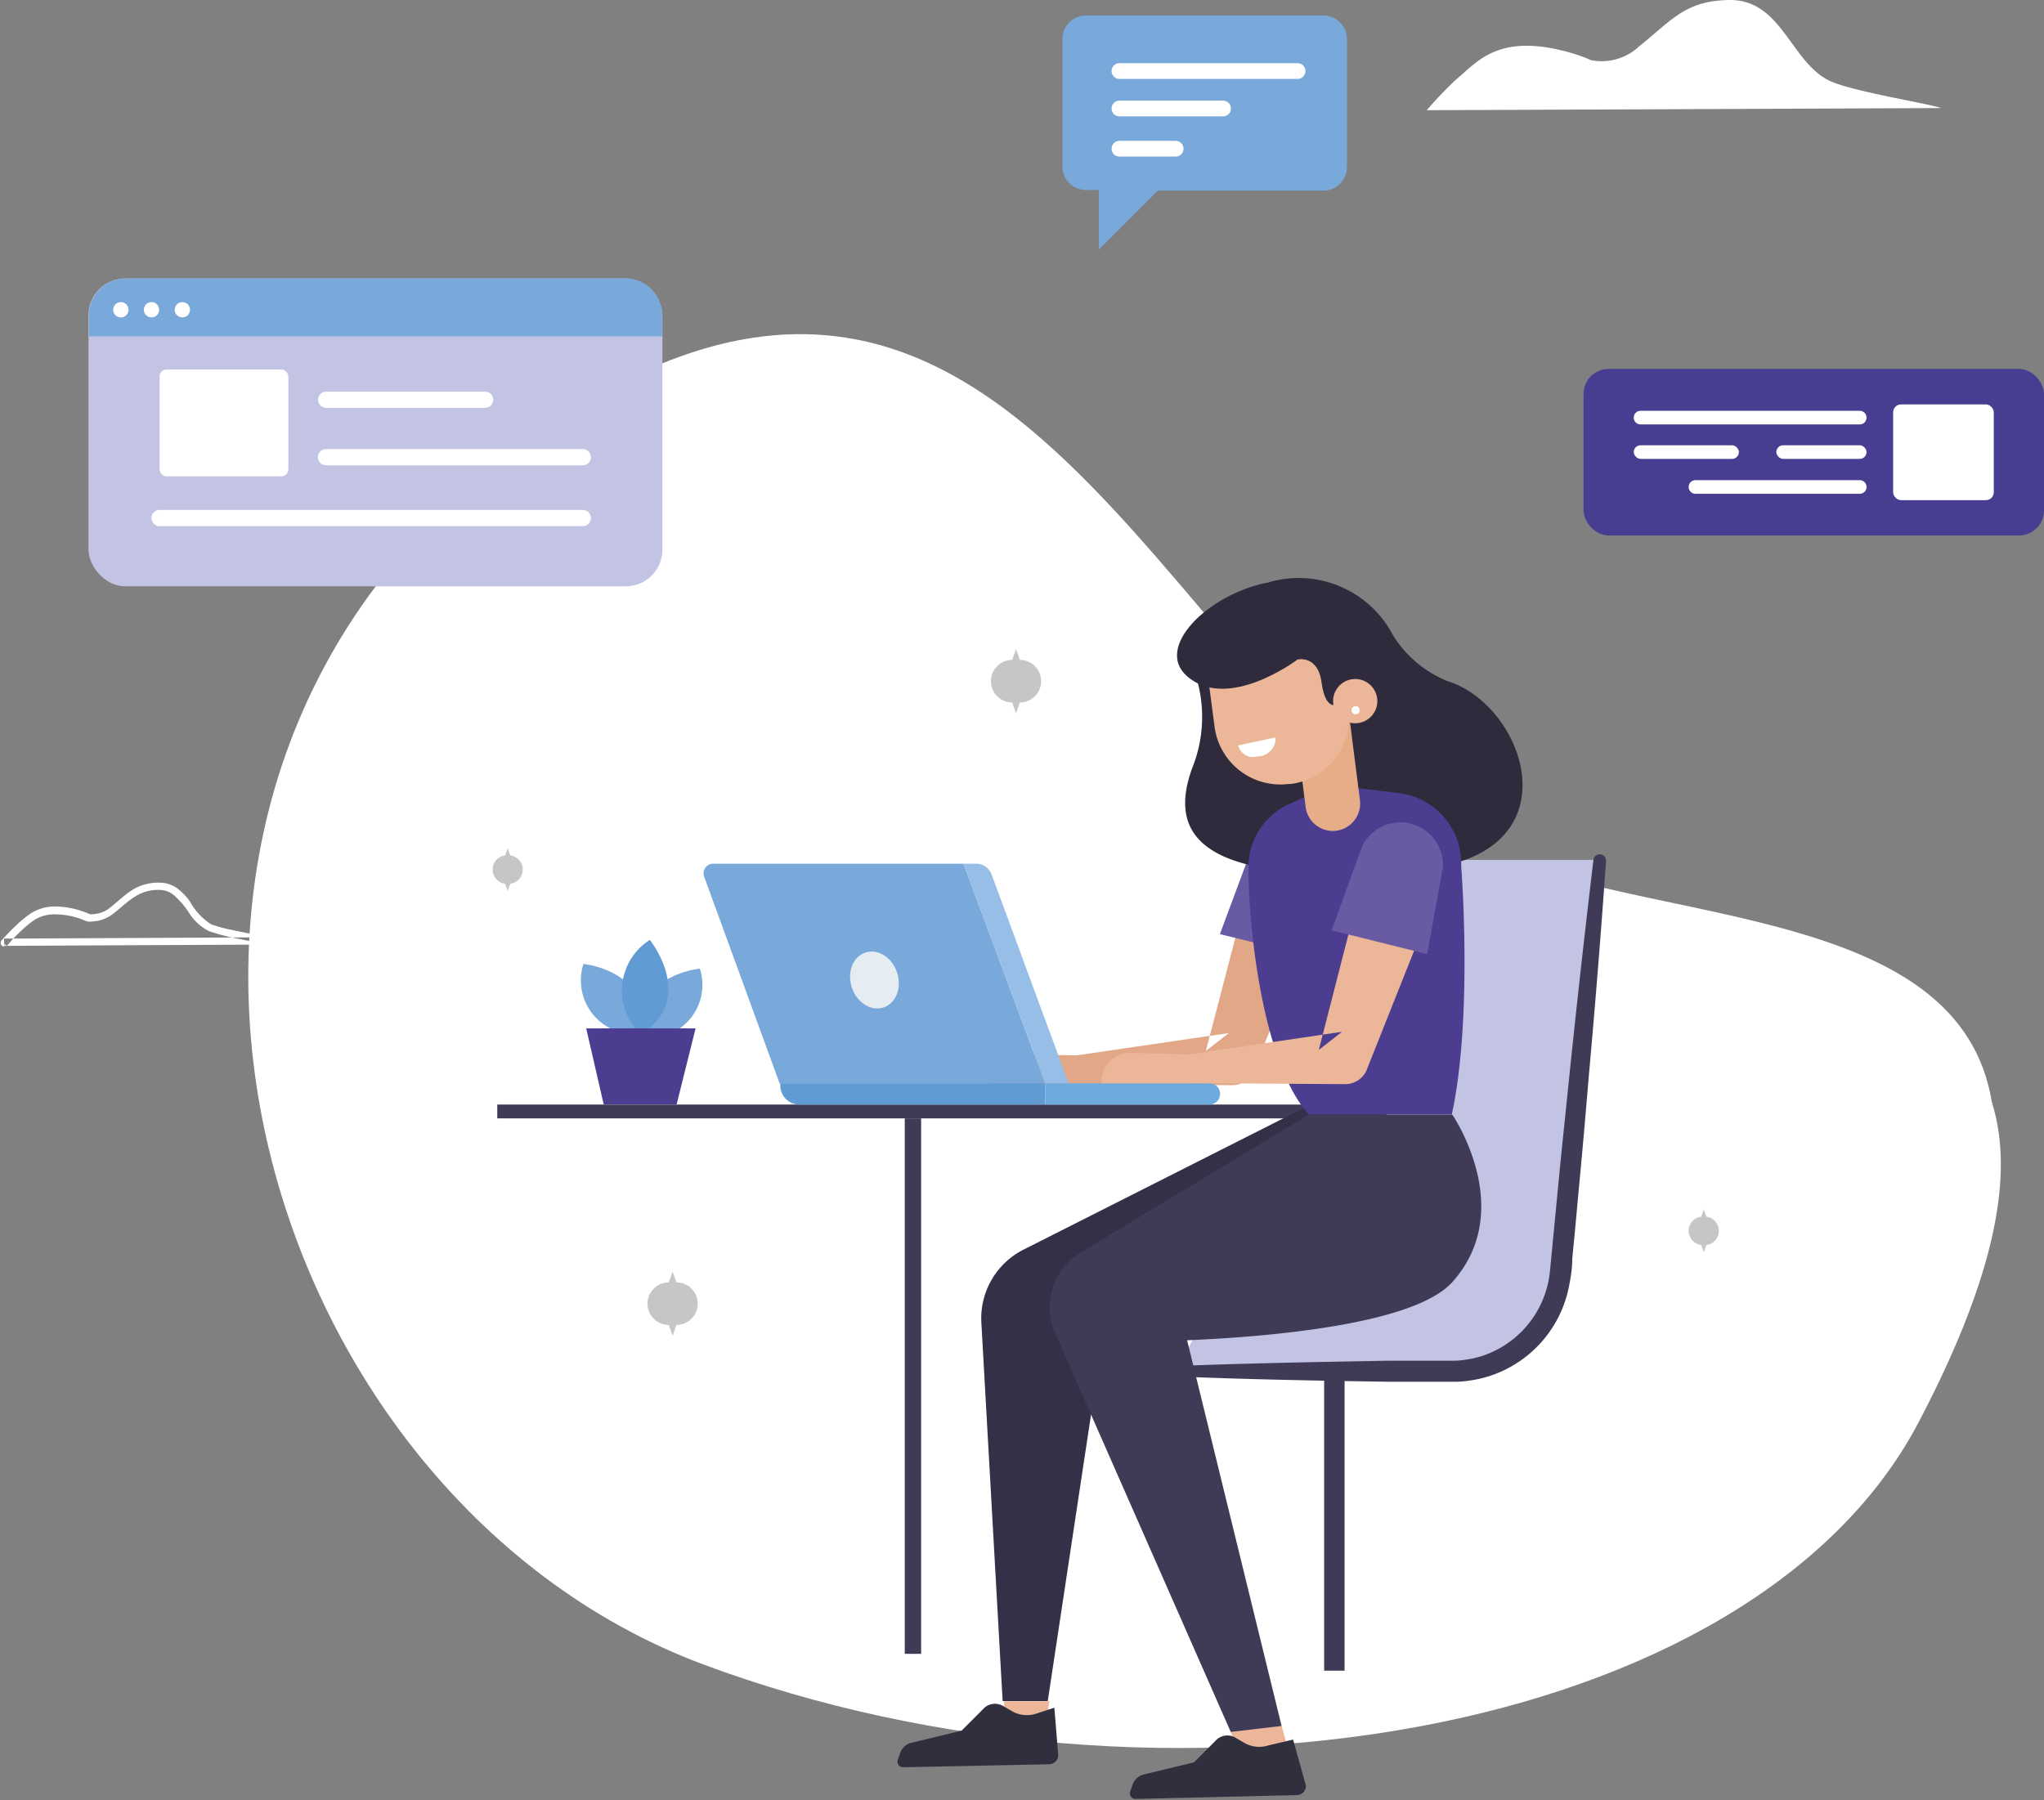 <svg id="d21f3ede-dfcf-4deb-a2df-f6976093a6d3" data-name="Layer 1" xmlns="http://www.w3.org/2000/svg" viewBox="0 0 96.06 84.61"><rect x="0" y="0" width="96.06" height="84.61" fill="#808080" stroke="none"/><title>chss</title><path d="M394.47,390.75c-14.59-8.82-21.47-35.9-44-19.72s-13.18,49.44,8.4,57.48S408.22,432,416,417.08C429.39,391.55,404.25,396.67,394.47,390.75Z" transform="translate(-325.81 -350.27)" fill="#fff" fill-rule="evenodd"/><path d="M343.67,415.4c5.71-2.41,14.06-4.1,24.53-1.11,19,5.4,30.79,1.65,30.77-22.85,11.2,3.15,28.26,2.4,16.75,24.39-7.81,14.94-35.58,19.48-57.16,11.44A31.88,31.88,0,0,1,343.67,415.4Z" transform="translate(-325.81 -350.27)" fill="#fff" fill-rule="evenodd"/><path d="M326,394.62l0.13,0.11,0.25-.28a6.21,6.21,0,0,1,.44-0.44,4.72,4.72,0,0,1,.61-0.5,1.76,1.76,0,0,1,1-.26,3.71,3.71,0,0,1,1.08.18l0.39,0.15a0.74,0.74,0,0,0,.28,0,1.7,1.7,0,0,0,1-.4c0.4-.32.68-0.59,1-0.78a2,2,0,0,1,1.11-.3h0a1.08,1.08,0,0,1,.66.22,3.9,3.9,0,0,1,.75.87,2.33,2.33,0,0,0,.94.85,9.66,9.66,0,0,0,1.44.37l0.73,0.15,0.44,0.1,0.05-.16v-0.17l-12.3.06v0.17l0.13,0.11-0.13-.11v0.17l12.3-.06a0.17,0.17,0,0,0,.05-0.34l-0.48-.11-1.13-.23a6.91,6.91,0,0,1-1-.27,2.89,2.89,0,0,1-1-1.07,2.84,2.84,0,0,0-.58-0.61,1.43,1.43,0,0,0-.87-0.28h0a2.3,2.3,0,0,0-1.29.36c-0.33.21-.61,0.49-1,0.8a1.36,1.36,0,0,1-.82.32,0.43,0.43,0,0,1-.15,0,4.21,4.21,0,0,0-.42-0.16,4.05,4.05,0,0,0-1.18-.2,2.1,2.1,0,0,0-1.15.31,4.93,4.93,0,0,0-.66.53,9.89,9.89,0,0,0-.73.75,0.17,0.17,0,0,0,.13.29v-0.17Z" transform="translate(-325.81 -350.27)" fill="#fff" fill-rule="evenodd"/><path d="M373.74,381.29l-0.18-.51-0.18.51a1,1,0,0,0,0,2l0.18,0.51,0.18-.51A1,1,0,0,0,373.74,381.29Z" transform="translate(-325.81 -350.27)" fill="#c5c6c6" fill-rule="evenodd"/><path d="M357.6,410.55l-0.18-.51-0.18.51a1,1,0,0,0,0,2l0.18,0.51,0.18-.51A1,1,0,0,0,357.6,410.55Z" transform="translate(-325.81 -350.27)" fill="#c5c6c6" fill-rule="evenodd"/><path d="M406,407.46l-0.12-.34-0.12.34a0.67,0.67,0,0,0,0,1.33l0.12,0.34,0.12-.34A0.67,0.67,0,0,0,406,407.46Z" transform="translate(-325.81 -350.27)" fill="#c5c6c6" fill-rule="evenodd"/><path d="M349.79,390.48l-0.12-.34-0.12.34a0.67,0.67,0,0,0,0,1.33l0.12,0.34,0.12-.34A0.67,0.67,0,0,0,349.79,390.48Z" transform="translate(-325.81 -350.27)" fill="#c5c6c6" fill-rule="evenodd"/><path d="M381.1,414.69h13a5.1,5.1,0,0,0,5.07-4.54L401,390.69H388L387.78,402Z" transform="translate(-325.81 -350.27)" fill="#c3c4e4" fill-rule="evenodd"/><path d="M381.1,414.48c3.33-.13,6.66-0.19,10-0.25l2.5,0c0.2,0,.43,0,0.61,0a3.65,3.65,0,0,0,.56-0.06,4.36,4.36,0,0,0,1.08-.31,4.67,4.67,0,0,0,2.73-3.36c0.07-.35.1-0.78,0.14-1.19l0.12-1.24,0.24-2.49c0.16-1.66.34-3.31,0.51-5q0.52-5,1.11-9.93a0.3,0.3,0,0,1,.59.06q-0.35,5-.8,10c-0.14,1.66-.28,3.32-0.44,5l-0.23,2.49-0.12,1.24c0,0.42-.06.81-0.15,1.28a5.55,5.55,0,0,1-3.33,4.08,5.32,5.32,0,0,1-1.32.36,4.62,4.62,0,0,1-.68.06c-0.24,0-.42,0-0.64,0l-2.5,0c-3.33-.05-6.66-0.11-10-0.25A0.21,0.21,0,0,1,381.1,414.48Z" transform="translate(-325.81 -350.27)" fill="#3f3b57" fill-rule="evenodd"/><rect x="62.23" y="64.79" width="0.96" height="13.74" fill="#3f3b57"/><rect x="23.37" y="51.92" width="41.78" height="0.65" fill="#3f3b57"/><polygon points="60.23 81.12 60.67 82.71 58.51 83.37 57.84 81.4 60.23 81.12" fill="#ebb798" fill-rule="evenodd"/><polygon points="47.19 79.97 47.19 81.25 49.1 81.25 49.32 79.97 47.19 79.97" fill="#ebb798" fill-rule="evenodd"/><path d="M387.68,393.31l-2.89,7.13-0.06.16a1.09,1.09,0,0,1-1,.68l-8.22-.06a0.6,0.6,0,0,1-.08-1.2l8.13-1.19-1.08.84,1.94-7.44a1.73,1.73,0,0,1,3.34.87A1.81,1.81,0,0,1,387.68,393.31Z" transform="translate(-325.81 -350.27)" fill="#e1a786" fill-rule="evenodd"/><path d="M376.39,399.88l-2.81-.06a1.33,1.33,0,0,0-1.26,1.4h4.1Z" transform="translate(-325.81 -350.27)" fill="#e1a786" fill-rule="evenodd"/><path d="M383.14,394.18l4.5,1.1,0.74-4a1.94,1.94,0,0,0-1.65-2.26,2,2,0,0,0-2.14,1.26Z" transform="translate(-325.81 -350.27)" fill="#695aa4" fill-rule="evenodd"/><path d="M387.78,402l-13.85,7a3.62,3.62,0,0,0-2,3.44l1,17.79h2.12l2.87-19,10.78-7.57Z" transform="translate(-325.81 -350.27)" fill="#362f48" fill-rule="evenodd"/><path d="M385.34,377.67a5,5,0,0,1,5.87,2.34,3.69,3.69,0,0,0,.4.6,5.41,5.41,0,0,0,2.21,1.67c3.75,1.15,6.12,8.23-1.34,8.86-9.33.79-12-1.05-10.64-4.77a6.43,6.43,0,0,0,.1-4.54Z" transform="translate(-325.81 -350.27)" fill="#302a3d" fill-rule="evenodd"/><path d="M388.41,387.17l-2,.89a3.25,3.25,0,0,0-1.93,3c0,2.61.62,9.11,2.83,11.59h6.73c1-4.6.44-11.67,0.44-11.67a3.33,3.33,0,0,0-2.93-3.43Z" transform="translate(-325.81 -350.27)" fill="#4c3d91" fill-rule="evenodd"/><path d="M388.6,389.32h0a1.29,1.29,0,0,1-1.43-1.12l-0.55-4.28,2.56-.3,0.54,4.25A1.29,1.29,0,0,1,388.6,389.32Z" transform="translate(-325.81 -350.27)" fill="#e7ad89" fill-rule="evenodd"/><path d="M386.48,387.12h-0.1a3.12,3.12,0,0,1-3.49-2.69l-0.49-3.73,6.28-.82,0.49,3.73A3.12,3.12,0,0,1,386.48,387.12Z" transform="translate(-325.81 -350.27)" fill="#ebb798" fill-rule="evenodd"/><path d="M389.38,382.19l-0.54,1.11s-0.71.62-.92-0.94c-0.17-1.32-1.13-1.09-1.13-1.09s-3.27,2.48-5.2.78c-1.52-1.34.94-3.8,3.74-4.39l3.68,1.61Z" transform="translate(-325.81 -350.27)" fill="#302a3d" fill-rule="evenodd"/><circle cx="389.5" cy="383.22" r="1.04" transform="translate(-368.97 -300.77) rotate(-6.89)" fill="#ebb798"/><circle cx="389.5" cy="383.68" r="0.19" transform="translate(-369.53 -300.12) rotate(-6.98)" fill="#fff"/><path d="M384,385.31l1.76-.38a0.87,0.87,0,0,1-.88.9A0.72,0.72,0,0,1,384,385.31Z" transform="translate(-325.81 -350.27)" fill="#fff" fill-rule="evenodd"/><path d="M394.06,402.66h-6.73l-10.77,6.51a3,3,0,0,0-1.18,3.72l8.27,18.79,2.39-.28-4.44-18.13c3.73-.16,10.66-0.72,12.47-2.74C397.12,407.11,394.06,402.66,394.06,402.66Z" transform="translate(-325.81 -350.27)" fill="#3f3b57" fill-rule="evenodd"/><path d="M371.09,390.87l3.84,10.33H362.45l-3.55-9.73a0.45,0.45,0,0,1,.42-0.6h11.78Z" transform="translate(-325.81 -350.27)" fill="#79a8da" fill-rule="evenodd"/><path d="M371.09,390.87h0.6a0.77,0.77,0,0,1,.72.5l3.62,9.82h-1.1Z" transform="translate(-325.81 -350.27)" fill="#96bee6" fill-rule="evenodd"/><path d="M363.39,402.19h11.55v-1H362.48v0.09A0.9,0.9,0,0,0,363.39,402.19Z" transform="translate(-325.81 -350.27)" fill="#619bd3" fill-rule="evenodd"/><path d="M374.94,402.19h7.71a0.5,0.5,0,1,0,0-1h-7.71v1Z" transform="translate(-325.81 -350.27)" fill="#6dabde" fill-rule="evenodd"/><ellipse cx="366.9" cy="396.35" rx="1.12" ry="1.36" transform="translate(-431.79 -214.87) rotate(-18.32)" fill="#e5edf3"/><path d="M393,393.12l-2.89,7.26-0.06.16a1.1,1.1,0,0,1-1,.69l-8.22-.05a0.61,0.61,0,0,1-.08-1.21l8.13-1.2-1.09.85,1.94-7.57a1.74,1.74,0,0,1,3.37.86A1.93,1.93,0,0,1,393,393.12Z" transform="translate(-325.81 -350.27)" fill="#ebb798" fill-rule="evenodd"/><path d="M381.64,399.82l-2.81-.06a1.35,1.35,0,0,0-1.26,1.43h4.1Z" transform="translate(-325.81 -350.27)" fill="#ebb798" fill-rule="evenodd"/><path d="M388.39,394l4.49,1.12,0.74-4.08a2,2,0,0,0-3.79-1Z" transform="translate(-325.81 -350.27)" fill="#695aa4" fill-rule="evenodd"/><path d="M382.92,432.11l-1,1-2.36.57a0.74,0.74,0,0,0-.52.47l-0.12.34a0.26,0.26,0,0,0,.25.34l7.59-.18a0.43,0.43,0,0,0,.42-0.46l-0.6-2.15-1.15.27a1.41,1.41,0,0,1-1.15-.12l-0.41-.24A0.75,0.75,0,0,0,382.92,432.11Z" transform="translate(-325.81 -350.27)" fill="#2f2f3e" fill-rule="evenodd"/><path d="M372,430.62l-1,1-2.36.57a0.74,0.74,0,0,0-.52.47L368,433a0.26,0.26,0,0,0,.25.34l6.87-.14a0.43,0.43,0,0,0,.42-0.46l-0.18-2.2-0.85.28a1.41,1.41,0,0,1-1.15-.12l-0.41-.24A0.75,0.75,0,0,0,372,430.62Z" transform="translate(-325.81 -350.27)" fill="#2f2f3e" fill-rule="evenodd"/><path d="M356.18,399.06a2.5,2.5,0,0,0,2.52-3.26S355.36,396.13,356.18,399.06Z" transform="translate(-325.81 -350.27)" fill="#79a8da" fill-rule="evenodd"/><path d="M355.78,398.88a2.53,2.53,0,0,1-2.55-3.3S356.61,395.92,355.78,398.88Z" transform="translate(-325.81 -350.27)" fill="#79a8da" fill-rule="evenodd"/><path d="M355.93,398.89a2.82,2.82,0,0,1,.42-4.44S358.57,397.2,355.93,398.89Z" transform="translate(-325.81 -350.27)" fill="#619bd3" fill-rule="evenodd"/><polygon points="32.69 48.34 27.55 48.34 28.37 51.91 31.8 51.91 32.69 48.34" fill="#4c3d91" fill-rule="evenodd"/><rect x="42.52" y="52.57" width="0.77" height="25.17" fill="#3f3b57"/><rect x="4.16" y="13.09" width="26.97" height="14.47" rx="1.72" ry="1.72" fill="#c3c4e4"/><path d="M356.93,365.08v1H330v-1a1.72,1.72,0,0,1,1.72-1.72h23.52A1.72,1.72,0,0,1,356.93,365.08Z" transform="translate(-325.81 -350.27)" fill="#79a8da" fill-rule="evenodd"/><circle cx="5.68" cy="14.56" r="0.36" fill="#fff"/><circle cx="7.12" cy="14.56" r="0.36" fill="#fff"/><circle cx="8.57" cy="14.56" r="0.36" fill="#fff"/><rect x="7.5" y="17.37" width="6.05" height="5.02" rx="0.32" ry="0.32" fill="#fff"/><path d="M353.2,375H333.31a0.38,0.38,0,1,1,0-.76H353.2A0.38,0.38,0,0,1,353.2,375Z" transform="translate(-325.81 -350.27)" fill="#fff" fill-rule="evenodd"/><path d="M353.2,372.14H341.13a0.38,0.38,0,0,1,0-.76H353.2A0.38,0.38,0,0,1,353.2,372.14Z" transform="translate(-325.81 -350.27)" fill="#fff" fill-rule="evenodd"/><path d="M348.61,369.44h-7.47a0.38,0.38,0,0,1,0-.76h7.47A0.38,0.38,0,0,1,348.61,369.44Z" transform="translate(-325.81 -350.27)" fill="#fff" fill-rule="evenodd"/><path d="M392.86,355.45a19,19,0,0,1,1.39-1.45c1-.82,2-2.27,5.54-1.2a8.2,8.2,0,0,1,.8.3,2.57,2.57,0,0,0,2.24-.64c1.55-1.23,2.16-2.17,4.29-2.19,2.48,0,2.87,3.05,4.79,3.85,1.23,0.5,4.46,1,5.13,1.23Z" transform="translate(-325.81 -350.27)" fill="#fff" fill-rule="evenodd"/><path d="M388,351H376.85a1.1,1.1,0,0,0-1.11,1.1v6a1.1,1.1,0,0,0,1.11,1.1h0.6V362l2.77-2.77H388a1.1,1.1,0,0,0,1.11-1.1v-6A1.1,1.1,0,0,0,388,351Z" transform="translate(-325.81 -350.27)" fill="#79a8da" fill-rule="evenodd"/><path d="M378.42,356.89h2.64a0.37,0.37,0,1,1,0,.74h-2.64A0.37,0.37,0,0,1,378.42,356.89Z" transform="translate(-325.81 -350.27)" fill="#fff" fill-rule="evenodd"/><path d="M378.42,355h4.87a0.37,0.37,0,1,1,0,.74h-4.87A0.37,0.37,0,0,1,378.42,355Z" transform="translate(-325.81 -350.27)" fill="#fff" fill-rule="evenodd"/><path d="M378.42,353.24h8.37a0.37,0.37,0,0,1,0,.74h-8.37A0.37,0.37,0,0,1,378.42,353.24Z" transform="translate(-325.81 -350.27)" fill="#fff" fill-rule="evenodd"/><rect x="74.42" y="17.34" width="21.64" height="7.83" rx="1.18" ry="1.18" fill="#473e92"/><rect x="88.97" y="19.01" width="4.73" height="4.5" rx="0.37" ry="0.37" fill="#fff"/><path d="M402.91,370.22h10.3a0.32,0.32,0,1,0,0-.64h-10.3A0.32,0.32,0,0,0,402.91,370.22Z" transform="translate(-325.81 -350.27)" fill="#fff" fill-rule="evenodd"/><rect x="83.48" y="20.93" width="4.24" height="0.64" rx="0.32" ry="0.32" fill="#fff"/><rect x="76.78" y="20.93" width="4.94" height="0.64" rx="0.32" ry="0.32" fill="#fff"/><path d="M405.49,373.48h7.72a0.32,0.32,0,1,0,0-.64h-7.72A0.32,0.32,0,1,0,405.49,373.48Z" transform="translate(-325.81 -350.27)" fill="#fff" fill-rule="evenodd"/></svg>